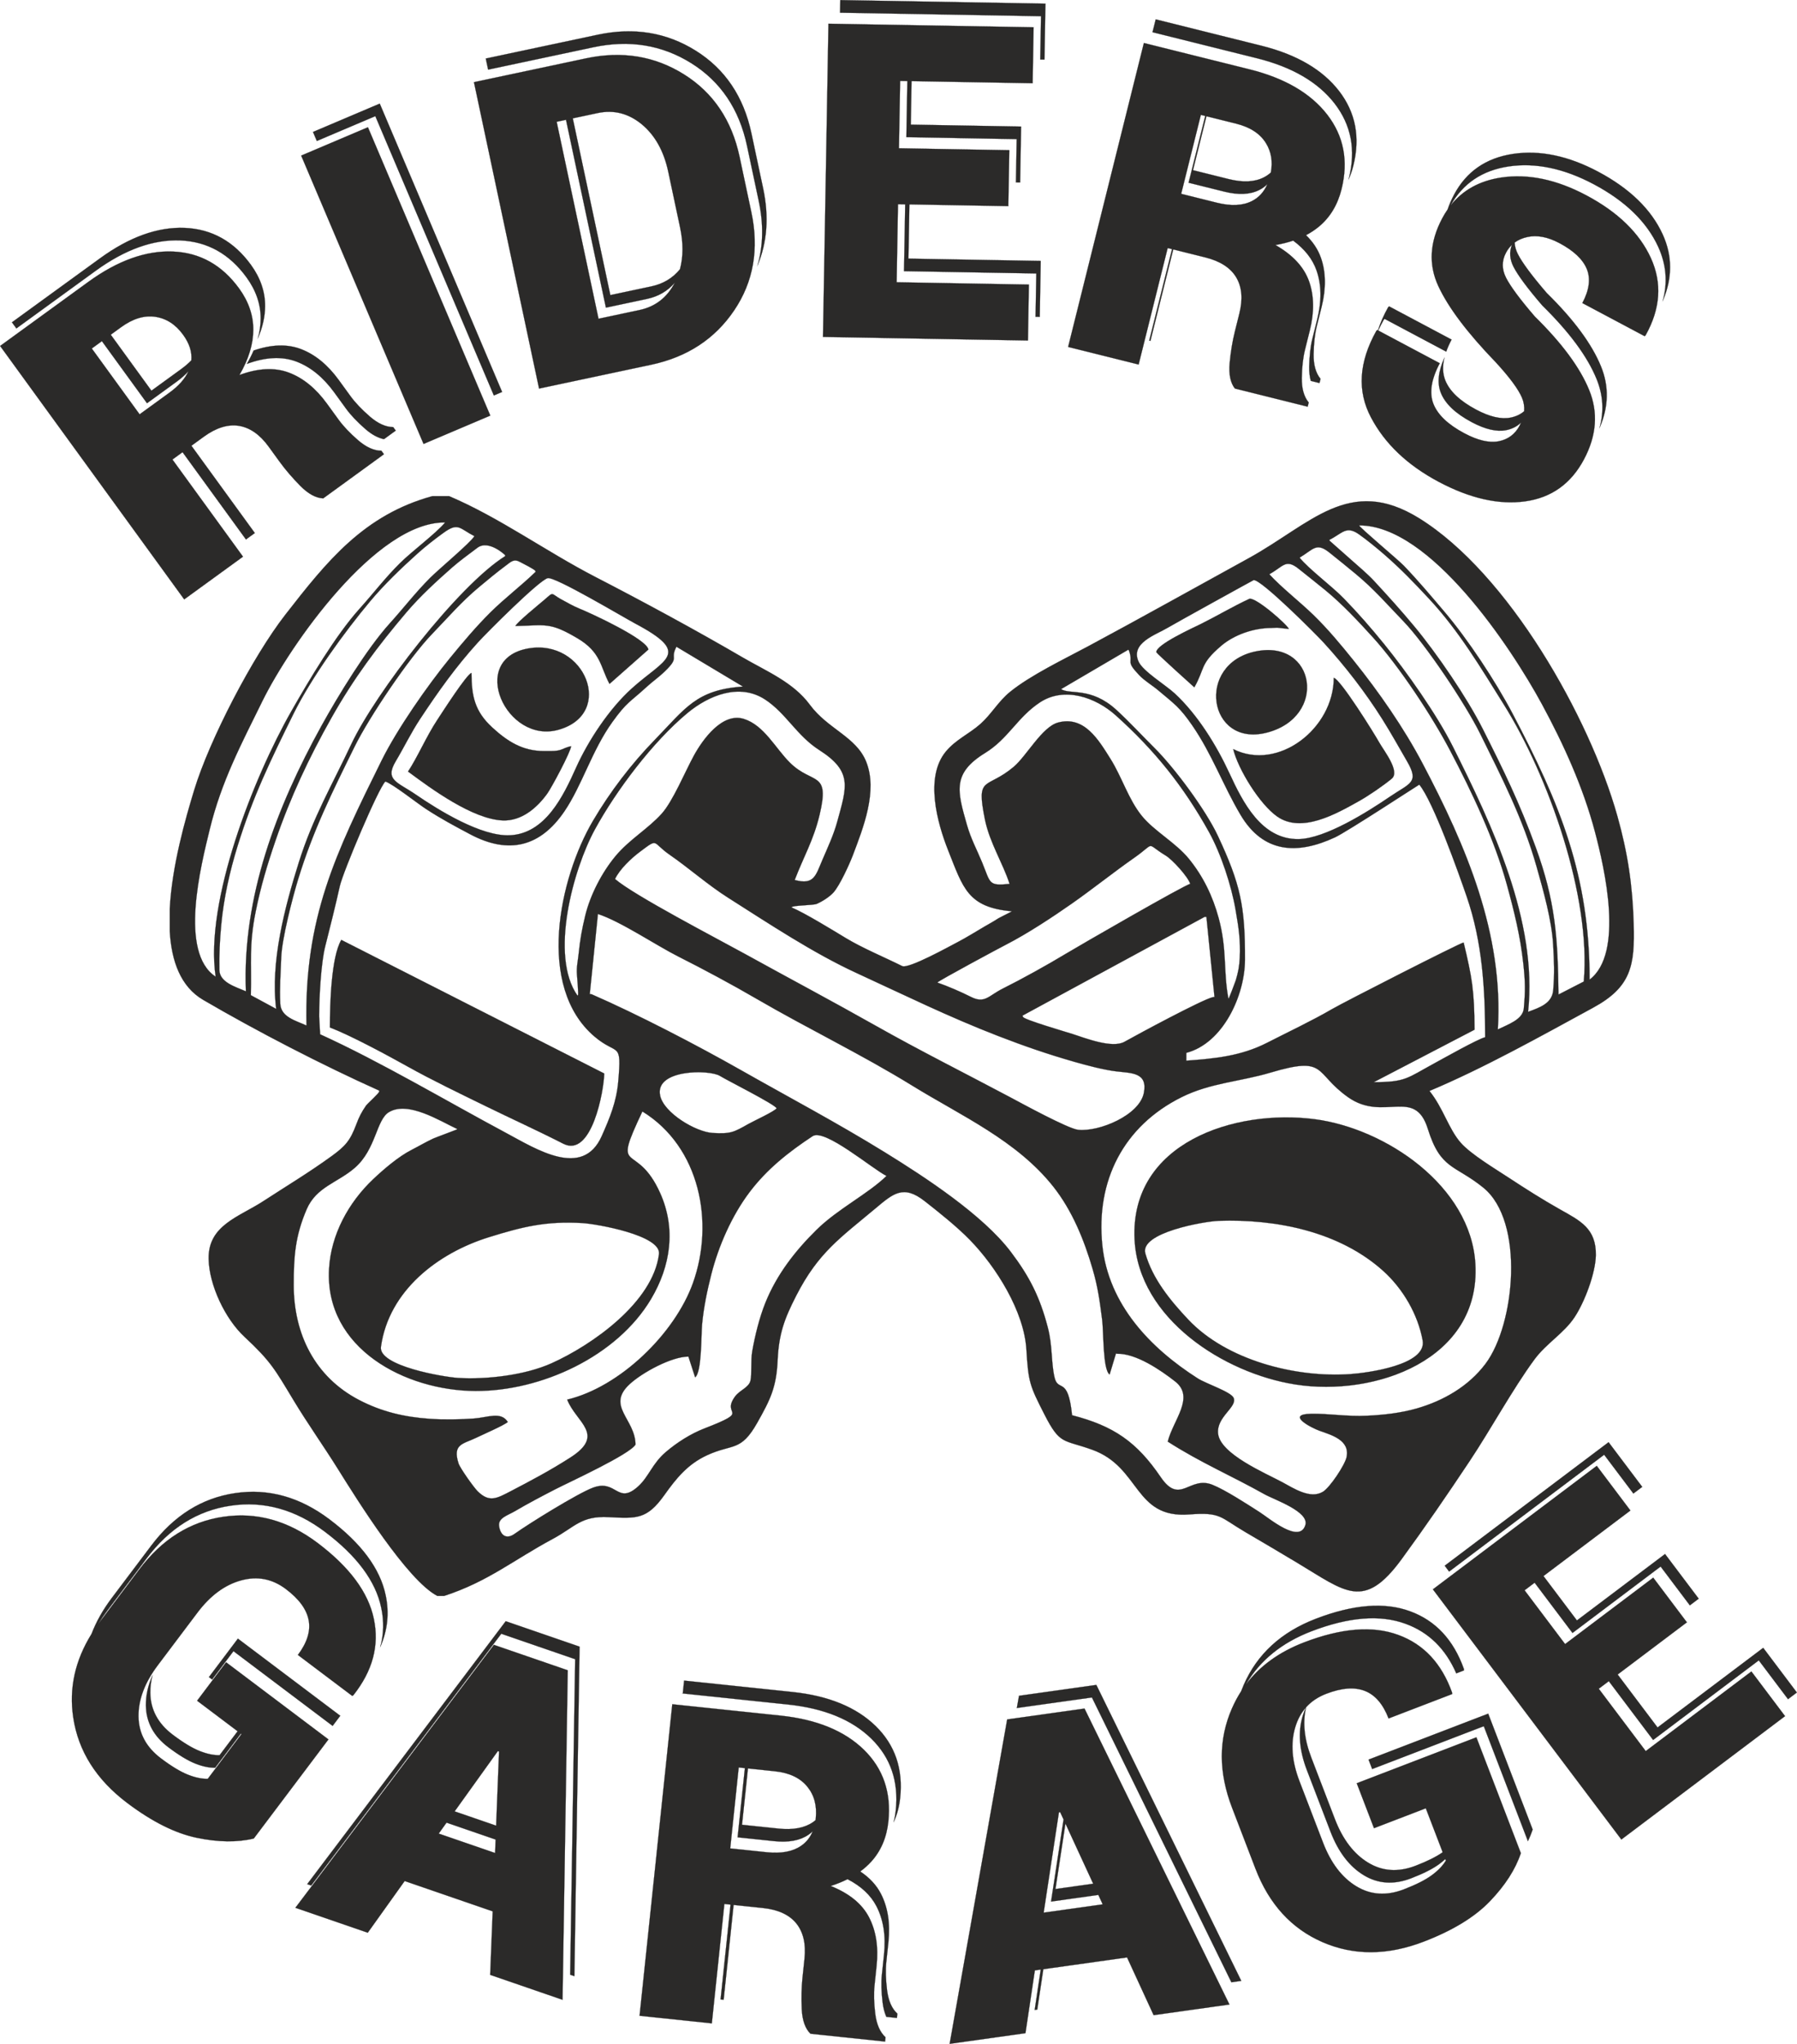 <?xml version="1.0" encoding="UTF-8" standalone="no"?>
<!-- Creator: CorelDRAW (Evaluation Version) -->

<svg
   xml:space="preserve"
   width="32.893in"
   height="37.405in"
   version="1.1"
   style="clip-rule:evenodd;fill-rule:evenodd;image-rendering:optimizeQuality;shape-rendering:geometricPrecision;text-rendering:geometricPrecision"
   viewBox="0 0 32892.822 37404.905"
   id="svg31"
   sodipodi:docname="RIDERS.svg"
   inkscape:version="1.3 (0e150ed6c4, 2023-07-21)"
   xmlns:inkscape="http://www.inkscape.org/namespaces/inkscape"
   xmlns:sodipodi="http://sodipodi.sourceforge.net/DTD/sodipodi-0.dtd"
   xmlns="http://www.w3.org/2000/svg"
   xmlns:svg="http://www.w3.org/2000/svg"><sodipodi:namedview
   id="namedview31"
   pagecolor="#ffffff"
   bordercolor="#000000"
   borderopacity="0.25"
   inkscape:showpageshadow="2"
   inkscape:pageopacity="0.0"
   inkscape:pagecheckerboard="0"
   inkscape:deskcolor="#d1d1d1"
   inkscape:document-units="in"
   inkscape:zoom="0.11487747"
   inkscape:cx="-474.41854"
   inkscape:cy="1893.3217"
   inkscape:window-width="1920"
   inkscape:window-height="1017"
   inkscape:window-x="-8"
   inkscape:window-y="-8"
   inkscape:window-maximized="1"
   inkscape:current-layer="Warstwa_x0020_1" />&#10; <defs
   id="defs1">&#10;  <style
   type="text/css"
   id="style1">&#10;   <![CDATA[
    .str1 {stroke:#2B2A29;stroke-width:7.87;stroke-miterlimit:22.926}
    .str0 {stroke:#2B2A29;stroke-width:3;stroke-miterlimit:22.926}
    .fil1 {fill:#2B2A29}
    .fil0 {fill:#2B2A29;fill-rule:nonzero}
   ]]>&#10;  </style>&#10; </defs>&#10; <g
   id="Warstwa_x0020_1"
   inkscape:label="Warstwa 1"
   inkscape:groupmode="layer"
   transform="translate(-2617.141,-4608)">&#10;  &#10;  &#10;  &#10;  &#10;  &#10;  &#10;  &#10;  &#10;  &#10;  &#10; <g
   id="_2839939797056"
   style="clip-rule:evenodd;fill-rule:evenodd;image-rendering:optimizeQuality;shape-rendering:geometricPrecision;text-rendering:geometricPrecision"
   transform="rotate(90,16062.195,20503.041)">&#10;   <path
   class="fil0 str0"
   d="m 8324.45,30444.25 1597.26,-1160.48 117.96,162.37 -1597.24,1160.48 -58.3,-80.24 192.63,265.15 1777.54,-1291.46 781.98,1076.3 L 6498.4,33946 5325.43,32331.55 c -390.2,-537.06 -574.81,-1054.08 -555.21,-1548.36 20.7,-495.07 245.36,-899.16 676.96,-1212.74 239.18,-173.78 492.35,-259.71 755.75,-258.4 263.41,1.33 538.7,85.33 826.74,253.13 -126.5,-343.28 -141.28,-644.85 -43.25,-905.42 98.04,-260.59 287.85,-493.17 567.25,-696.16 l 293.54,-213.28 c 120.69,-87.68 245.31,-206.46 374.72,-355.3 128.31,-148.04 193.38,-291.67 193.85,-428.2 l 64.15,-46.59 807.25,1111.09 c -4.7,132.98 -79.66,272.15 -225.96,418.31 -148.17,145.86 -294.16,271.85 -440.93,378.48 l -280.5,203.8 c -220.69,160.34 -346.56,341.48 -379.44,543.12 -31.82,200.84 34.28,415.26 197.79,640.3 l 166.33,228.94 z m -575.02,948.35 -395.73,-544.68 c -122.8,-169.02 -253.95,-285.33 -392.18,-348.3 65.09,57.93 128.29,128.99 189.41,213.11 l 395.73,544.68 -1136.17,825.48 134.34,184.9 1204.59,-875.2 z m -988.21,-946.79 c -155.15,-13.95 -310.36,36.51 -467.34,150.57 -189.16,137.44 -298.71,306.73 -328.64,507.86 -30.24,203.02 32.99,411.22 188.61,625.41 l 182.71,251.48 -44.03,-60.6 1024.31,-744.22 -395.73,-544.68 c -51.84,-71.35 -105.17,-133.3 -159.89,-185.82 z m 1011.63,-5472.52 518.76,1222.14 -5277.02,2239.97 -518.76,-1222.15 5277.02,-2239.95 z m -494.48,-892.3 -5607.47,1191.9 -436.14,-2051.86 c -140.25,-659.86 -42.03,-1257.76 293.36,-1793.41 335.39,-535.65 840.25,-875.14 1511.93,-1017.91 l 1009.51,-214.57 c 675.63,-143.62 1274.92,-38.81 1797.85,314.38 522.95,353.2 854.56,859.74 994.82,1519.61 z m -4882.46,-322.31 3604.25,-766.11 -159.54,-750.54 c -61.67,-289.86 -228.65,-504.58 -500.19,-645.52 153.72,131.38 253,301.31 297.42,510.34 l 159.54,750.54 -3437.73,730.71 36.26,170.57 z m 2698.67,-2256.69 c -228.35,-61.1 -484.06,-61.86 -767.58,-1.59 l -1016.08,215.98 c -378.55,80.46 -667.06,242.08 -868.41,484.09 -199.75,243.03 -269,511.92 -206.13,807.67 l 96.84,455.63 3234.35,-687.48 -159.54,-750.54 c -45.95,-216.22 -150.59,-390.59 -313.46,-523.75 z m -1155.05,-6010.5 -31.61,1810.78 992.03,17.31 42.26,-2421.2 1023.84,17.87 -1.35,77.08 -792.68,-13.84 -42.26,2421.2 -1223.2,-21.35 -2.3,131.6 1428.26,24.93 42.26,-2421.2 1023.84,17.87 -65.48,3751.38 -5731.88,-100.05 65.56,-3755.41 1023.83,17.87 -38.7,2216.56 795.9,13.9 35.24,-2019.46 1023.84,17.87 -1.35,77.08 -792.68,-13.84 -35.24,2019.46 -1027.05,-17.93 -2.3,131.6 1232.11,21.51 35.24,-2019.46 1023.84,17.87 z M 4706.31,12574.56 6838.2,13106.1 6516.36,14396.97 953.9,13010.1 1436.66,11073.8 c 160.61,-644.14 437.99,-1117.87 829.23,-1420.59 392.56,-302.37 846.51,-390.02 1364.17,-260.94 286.85,71.51 515.42,210.22 683.72,412.83 59.22,71.3 111.54,150.32 156.96,237.09 124.39,-128.31 262.24,-219.16 413.77,-272.47 262.64,-92.41 562.81,-96.5 897.92,-12.96 l 352.06,87.78 c 144.74,36.09 315.85,55.21 513.04,58.68 195.88,3.12 347.73,-39.35 452.63,-126.74 l 76.93,19.17 -39.73,159.37 c -75.46,21.08 -162.26,30.88 -260.02,29.32 -197.19,-3.47 -368.31,-22.59 -513.04,-58.68 l -352.06,-87.78 c -335.1,-83.54 -635.28,-79.44 -897.92,12.96 -206.44,72.62 -387.46,214.94 -543.7,426.72 33.83,100.01 60.74,207.83 80.68,323.57 181.66,-317.57 403.17,-522.71 665.8,-615.11 262.64,-92.41 562.81,-96.5 897.92,-12.96 l 352.06,87.78 c 144.74,36.09 315.85,55.21 513.04,58.68 195.88,3.12 347.73,-39.35 452.63,-126.74 l 76.93,19.17 -332.25,1332.6 c -104.9,81.87 -259.7,113.92 -465.69,95.79 -206.98,-19.75 -397.34,-50.6 -573.36,-94.48 l -336.41,-83.88 c -264.69,-66 -484.35,-45.98 -659.96,58.44 -174.3,104.71 -296.09,293.19 -363.38,563.09 l -147.73,592.49 0.88,-3.5 1673.85,417.33 -5.58,22.41 -1673.86,-417.33 -19.86,79.68 z m -992.26,-247.4 162.88,-653.27 c 64.7,-259.46 54.45,-473.92 -30.06,-640.41 -63.71,-127 -166.64,-220.91 -309.01,-283.04 42.94,43.03 78.35,92.28 106.24,147.86 84.52,166.49 94.76,380.94 30.06,640.41 l -162.88,653.27 -1222.1,-304.71 -19.86,79.68 1444.73,360.22 z M 3324.4,10686.42 c -200.69,-37.16 -379.46,-7.64 -536.31,88.61 -174.95,107.35 -293.81,289.61 -357.85,546.48 l -136.39,546.99 0.92,-3.65 986.69,246.02 162.88,-653.26 c 64.7,-259.47 54.45,-473.92 -30.06,-640.41 -24.26,-48.37 -54.24,-91.94 -89.88,-130.78 z M 7956.37,6132.79 c -19.13,-10.18 -38.16,-19.43 -57.06,-27.75 72.28,74.04 118.95,166.11 140.47,276.07 32.93,172.76 -15.56,381.35 -146.16,626.96 -158.99,299.01 -338.66,488.07 -539.02,567.22 -177.78,69.26 -391.17,47.33 -640.94,-66.16 153.59,37.03 290.55,32.01 411.13,-14.95 200.37,-79.15 380.04,-268.21 539.02,-567.22 130.6,-245.61 179.09,-454.2 146.16,-626.96 -19.07,-97.45 -57.9,-180.85 -116.8,-250.09 -84.83,-7.25 -166.89,5.73 -246.09,38.86 -159.19,67.55 -375.41,228.05 -649.25,479.69 -538.44,520.34 -1003.51,871.21 -1397.02,1053.12 -391.69,181.35 -805.31,157.76 -1238.39,-72.51 -56.99,-30.29 -110.8,-63.07 -161.43,-98.26 -89.5,-30.17 -179.9,-69.51 -271.15,-118.03 -423.58,-225.22 -671.85,-585.53 -746.08,-1078.54 -73.58,-494.2 35.63,-1014.47 326.48,-1561.46 306.61,-576.66 689.19,-969.85 1145.9,-1179.04 396.11,-180.41 801.24,-180.62 1218.46,-0.96 -336.66,-92.33 -665.65,-65.04 -988.65,82.07 -456.71,209.19 -839.29,602.38 -1145.9,1179.04 -290.84,546.99 -400.06,1067.26 -326.48,1561.46 72.33,480.4 309.96,834.78 713.95,1060.98 -281.75,-223.21 -451.91,-532.21 -511.18,-925.8 -73.58,-494.2 35.63,-1014.47 326.48,-1561.46 306.61,-576.66 689.19,-969.85 1145.9,-1179.04 457.89,-208.55 927.81,-176.35 1414.55,96.17 l 16.38,17.83 -606.29,1140.26 c -238.5,-126.81 -446.41,-153.66 -623.16,-81.74 -177.37,73.12 -334.86,240.49 -473.67,501.52 -113.55,213.57 -150.93,409.82 -111.5,587.56 19.44,89.61 53.06,166.91 101.02,231.99 69.44,-3.42 139.65,-23.05 210.49,-58.72 156.5,-79.64 394.14,-254.64 711.8,-528.63 484.88,-494.02 933.86,-826.06 1343.83,-993.13 365.43,-149.74 740.68,-141.14 1125.8,25.77 -304.96,-82.88 -603.63,-64.47 -895.99,55.34 -409.96,167.07 -858.94,499.11 -1343.83,993.13 -317.66,273.99 -555.3,448.99 -711.8,528.63 -135.49,68.21 -268.63,77.83 -398.57,27.37 40.53,42.58 88.65,78.72 144.46,108.39 148.31,78.86 301.04,77.88 456.89,-0.58 156.5,-79.64 394.14,-254.64 711.8,-528.63 484.88,-494.02 933.86,-826.06 1343.83,-993.13 410.6,-168.26 833.63,-136.61 1269.09,94.93 444.94,236.58 701.68,595.29 768.36,1076.69 66.7,481.4 -52.95,1009.82 -358.3,1584.12 -304.71,573.08 -697.38,985.28 -1179.25,1238.92 -480.69,254.26 -1008.3,221.82 -1582.21,-98.55 l -16.39,-17.86 6.34,-11.91 c -137.93,-44.13 -278.78,-106.28 -422.54,-186.52 l -16.39,-17.86 608.17,-1143.8 c 76.73,40.8 150.28,73.57 220.65,98.36 l -599,1126.56 16.38,17.85 c 65.98,36.83 131.34,69.83 196.11,99.05 l 598.45,-1125.53 c 294.26,156.46 541.58,195.12 743.14,116.61 200.37,-79.15 380.04,-268.21 539.02,-567.22 130.6,-245.61 179.09,-454.2 146.16,-626.96 -33.58,-171.57 -128.37,-299.59 -286.18,-383.5 z m 22112.22,26140.19 -0.03,-0.02 c -224.02,-85.57 -443.64,-209.45 -658.85,-371.63 l -955.19,-719.78 c -551.64,-415.69 -872.98,-927.08 -962.44,-1536.29 -90.26,-608.16 69.61,-1184.29 478.03,-1726.28 440.75,-584.91 903.81,-929.22 1390.5,-1030.25 324.49,-68.65 639.3,-35.97 944.99,97.86 -233.09,-62.71 -471.41,-68.32 -715.18,-16.75 -486.68,101.04 -949.75,445.35 -1390.5,1030.25 -408.43,541.98 -568.29,1118.12 -478.03,1726.27 89.46,609.21 410.81,1120.61 962.44,1536.29 l 955.18,719.78 c 82.31,62.04 165.28,118.45 248.89,169.26 -15.39,-11.17 -30.76,-22.52 -46.11,-34.08 l -955.19,-719.78 c -551.64,-415.69 -872.98,-927.08 -962.44,-1536.29 -90.26,-608.16 69.61,-1184.29 478.03,-1726.28 440.74,-584.91 903.81,-929.22 1390.5,-1030.25 486.44,-102.9 951.11,21.79 1395.93,373.8 l 14.46,21 -750.5,995.95 c -224.31,-169.03 -437.02,-235.08 -635.18,-197.65 -200.04,37.72 -389.58,177.59 -570.74,417.98 -186.81,247.91 -239.84,519.25 -158.54,817.76 81.3,298.52 277.96,564.5 590.27,799.86 l 961.62,724.61 c 318.75,240.19 631.85,358.35 939.34,354.49 305.58,-3.61 561.76,-140.37 765.56,-410.83 147.19,-195.31 246.74,-360.92 299.73,-495.98 53.79,-136.15 77.17,-256.49 74.98,-360.79 l -817.8,-616.25 -8.46,11.23 623.49,469.84 c 2.19,104.29 -21.2,224.63 -74.99,360.79 -52.99,135.06 -152.54,300.67 -299.72,495.98 -203.8,270.46 -459.98,407.22 -765.56,410.83 -181.57,2.28 -365.13,-38.01 -550.62,-120.84 107.6,27.81 214.55,41.07 320.81,39.73 305.58,-3.61 561.76,-140.37 765.56,-410.83 147.19,-195.31 246.74,-360.92 299.73,-495.98 53.79,-136.15 77.17,-256.49 74.98,-360.79 l -437.94,-330 -558.67,741.39 -704.04,-530.52 1412.05,-1873.85 1813.75,1366.76 c 73.48,304.41 68.67,652.44 -13.39,1044.94 -81.25,391.39 -293.19,815.57 -636.09,1270.61 -427.82,567.74 -950.51,897.41 -1565.13,989.54 -531.8,79.72 -1041.62,-31.93 -1529.5,-334.83 z m 5076.89,-7343.26 -554.75,1611.13 945.71,675.26 -456.32,1325.24 -4811.85,-3633.81 232.33,-674.69 3.8,1.31 -2.92,-3.85 232.31,-674.69 6030.3,95.17 -456.32,1325.24 -1162.28,-46.3 z m -1423.2,988.04 355.24,-1031.74 -246.02,-9.57 -309.16,897.89 199.94,143.41 z m -145.11,-1051.22 -1356.48,-52.8 -7.45,21.6 1102.41,790.74 261.52,-759.55 z m 1433.19,-4177.72 2185.12,229.66 -139.06,1323.09 -5701.34,-599.23 208.6,-1984.64 c 69.39,-660.21 278.15,-1167.96 623.45,-1522.16 346.66,-354.07 783.99,-504.03 1314.56,-448.26 294.02,30.9 539.67,136.44 734.54,313.66 65.02,59.13 124.85,126.02 179.52,200.65 112.53,-169.41 247.95,-295.25 406.61,-377.43 247.22,-128.06 543.91,-173.9 887.38,-137.79 l 360.84,37.92 c 148.35,15.6 320.46,10.71 516.22,-13.3 194.41,-24.16 338.87,-87.36 430.58,-188.51 l 78.85,8.3 -20.34,193.5 c -73.04,32.77 -159.6,55.44 -259.28,67.82 -195.76,24.01 -367.87,28.9 -516.22,13.3 l -360.84,-37.92 c -343.47,-36.11 -640.15,9.73 -887.37,137.79 -202.83,105.05 -367.65,281.43 -495.25,528.99 47.16,93.99 88.61,196.62 124.31,307.97 135.7,-339.75 326.49,-573.74 573.71,-701.78 247.22,-128.06 543.91,-173.9 887.38,-137.79 l 360.84,37.92 c 148.35,15.6 320.46,10.71 516.22,-13.3 194.41,-24.16 338.87,-87.36 430.58,-188.51 l 78.85,8.3 -143.56,1365.85 c -92.48,95.69 -241.3,148.94 -447.82,159.68 -207.7,9.25 -400.5,5.19 -580.93,-13.78 l -344.81,-36.24 c -271.3,-28.51 -486.03,21.89 -645.41,149.73 -158.03,127.95 -252.39,331.53 -281.46,608.18 l -74.46,708.33 z m -1017.03,-106.91 70.38,-669.57 c 27.96,-265.94 -12.05,-476.88 -118.91,-629.99 -65.36,-94.6 -153.16,-164.18 -263.58,-209.39 22.06,22.75 42.33,47.47 60.8,74.21 106.86,153.11 146.86,364.05 118.91,629.99 l -70.37,669.57 -1266.2,-133.07 5.92,-56.33 1030.46,108.29 70.38,-669.57 c 27.96,-265.94 -12.05,-476.88 -118.91,-629.99 -11.06,-16 -22.75,-31.28 -35.09,-45.85 -10.75,-1.46 -21.66,-2.79 -32.69,-3.95 -232.56,-24.44 -427.23,28.06 -584.07,157.5 -158.31,130.65 -250.64,327.68 -278.31,590.98 l -69.54,661.54 1480.81,155.63 z m 1995.53,-7263.94 217.66,1548.82 -2.26,-16.11 738.37,110.71 6.69,47.65 -738.37,-110.71 15.05,107.04 1149.21,172.32 195.06,1387.97 -5937.1,-1053.23 -99.3,-706.62 3.99,-0.57 -4.37,-2.1 -99.31,-706.62 5416.24,-2652.91 195.07,1387.97 -1056.62,486.4 z m -819.53,1526.49 -151.86,-1080.56 -172.59,79.63 121.68,865.75 -1502.4,-228.61 h -0.01 l -133.95,61.82 3.18,22.61 1835.96,279.35 z m -529.56,-906.28 -1100.41,507.79 1197.39,182.2 -96.98,-689.98 z m -559.38,-7828.44 c 297.1,99.01 589.69,287.52 879.05,565.1 288.89,276.31 536.28,680.83 740.47,1212.76 254.75,663.66 257.35,1281.63 9.79,1851.67 -247.56,570.04 -696.27,979.8 -1346.13,1229.25 l -1116.56,428.61 c -644.86,247.53 -1248.82,249.06 -1812.87,2.09 -111.67,-48.7 -217.09,-105.09 -316.2,-169.09 -38.97,-14.57 -77.77,-30.31 -116.38,-47.2 -563.57,-245.72 -967.46,-686.61 -1210.65,-1320.17 -262.47,-683.74 -309.07,-1258.88 -136.85,-1725.17 170.49,-467.06 522.49,-795.05 1056.73,-985.72 l 25.47,-1.15 54.31,141.51 c -450.65,196.24 -752.72,504.63 -906.7,926.47 -172.22,466.28 -125.63,1041.43 136.84,1725.17 207.36,540.17 531.54,940.27 971.89,1198.78 -338.5,-255.16 -595,-610 -769.12,-1063.6 -262.47,-683.74 -309.07,-1258.88 -136.85,-1725.17 170.49,-467.06 522.49,-795.05 1056.73,-985.72 l 25.47,-1.15 446.91,1164.24 c -262.21,100.65 -430.95,246.03 -504.22,433.92 -74.01,189.63 -55.84,424.48 52.03,705.52 57.89,150.8 140.37,274.23 247.9,370.52 277.68,65.4 583.93,33.3 920.11,-95.74 l 1124.09,-431.5 c 372.6,-143.04 638.74,-345.96 798.39,-608.76 158.88,-261.07 178.65,-550.79 57.29,-866.94 -82.8,-215.69 -165.64,-381.28 -247.44,-497.16 l -803.97,308.62 364.07,948.44 -823,315.92 -840.85,-2190.48 2120.22,-813.88 z m -2668.05,3932.24 c 98.95,88.35 219.05,153.81 360.7,196.5 296.24,89.25 626.03,63.41 991.11,-76.72 l 1124.09,-431.5 c 372.6,-143.04 638.74,-345.96 798.39,-608.76 158.88,-261.07 178.65,-550.79 57.29,-866.94 -87.65,-228.32 -175.33,-400.52 -261.79,-517.02 -86.96,-117.76 -176.63,-201.37 -266.23,-254.78 l -26.87,10.31 c 30.36,32.52 60.51,68.89 90.33,109.28 86.46,116.5 174.14,288.7 261.8,517.02 121.37,316.15 101.59,605.87 -57.29,866.93 -159.65,262.81 -425.78,465.73 -798.39,608.77 l -1124.09,431.5 c -365.09,140.13 -694.88,165.96 -991.11,76.72 -56.02,-16.87 -108.62,-37.31 -157.93,-61.32 z m -1556.11,-6971.5 954.9,1267.18 968.88,-730.09 -1457.33,-1933.95 817.8,-616.26 122.22,162.19 -710.21,535.17 1457.33,1933.96 -1076.47,811.17 138.41,183.69 1140.83,-859.68 -1457.33,-1933.95 817.8,-616.26 2257.97,2996.44 -4578.37,3450.05 -2260.41,-2999.65 817.8,-616.26 1199.13,1591.3 812.2,-612.04 -1215.53,-1613.06 817.8,-616.25 122.22,162.19 -710.2,535.17 1215.53,1613.06 -919.79,693.11 138.41,183.69 984.15,-741.61 -1215.53,-1613.06 817.8,-616.25 z m 1046.37,26994.83 -44.24,58.72 -704.04,-530.52 1412.05,-1873.85 185.56,139.83 -1367.8,1815.13 518.48,390.69 z m 3770.19,-1813.63 -25.27,73.36 -4811.85,-3633.81 232.33,-674.69 3.8,1.31 -2.92,-3.85 232.31,-674.69 6030.3,95.17 -26.54,77.07 -5773.95,-91.13 -232.31,674.69 2.92,3.85 -3.8,-1.31 -232.32,674.69 z m 355.32,-7731.82 1734.78,182.32 -5.92,56.33 -1734.78,-182.32 z m -3869.89,930.96 -235.73,-24.78 208.6,-1984.64 c 69.39,-660.21 278.15,-1167.96 623.45,-1522.16 346.66,-354.07 783.99,-504.03 1314.56,-448.26 161.53,16.98 308.44,56.48 440.38,118.03 -67.16,-16.9 -137.37,-29.23 -210.57,-36.92 -530.58,-55.76 -967.91,94.19 -1314.57,448.26 -345.3,354.2 -554.06,861.94 -623.44,1522.16 l -202.68,1928.3 z m 266.35,-6114.96 -224,-39.73 -99.3,-706.62 3.99,-0.57 -4.37,-2.1 -99.31,-706.62 5416.24,-2652.91 25.47,181.2 -5211.9,2552.82 99.3,706.62 4.37,2.09 -3.99,0.57 93.49,665.24 z M 33647.8,5893.45 c 71.59,23.86 142.91,52.93 214.01,87.18 l -2104.42,807.81 784.19,2042.9 -173.16,66.47 -840.84,-2190.48 z m -4720.14,1529.33 -107.59,81.08 -2260.41,-2999.65 817.8,-616.26 122.22,162.19 -710.21,535.17 2138.19,2837.46 z M 6177.63,33648.44 6065.79,33729.7 4892.82,32115.25 c -390.2,-537.06 -574.81,-1054.08 -555.21,-1548.36 20.7,-495.07 245.36,-899.16 676.96,-1212.74 239.18,-173.78 492.35,-259.71 755.75,-258.4 189.66,0.96 385.48,44.79 587.8,131.89 -121.72,-33.28 -241.03,-50.18 -357.99,-50.78 -263.4,-1.31 -516.57,84.63 -755.75,258.4 -431.61,313.58 -656.27,717.67 -676.96,1212.74 -19.6,494.28 165,1011.3 555.2,1548.36 l 1055,1452.09 z m 404.2,-4342.32 c -112.3,-325.63 -121.96,-612.97 -28.02,-862.68 98.04,-260.59 287.85,-493.17 567.25,-696.16 L 7414.6,27534 c 120.69,-87.68 245.31,-206.46 374.72,-355.3 128.31,-148.04 193.38,-291.67 193.85,-428.2 l 64.15,-46.59 156.63,215.59 c -21.93,109.83 -83.74,223.71 -184.82,340.32 -129.41,148.83 -254.04,267.62 -374.72,355.3 l -293.54,213.28 c -279.41,202.99 -469.22,435.57 -567.25,696.16 -98.04,260.57 -83.26,562.14 43.24,905.42 -82.72,-48.19 -164.38,-89.46 -245.03,-123.85 z m 758.43,-4549.12 64.25,151.37 -5111.46,2169.69 454.51,1070.78 -165.56,70.27 -518.76,-1222.15 5277.02,-2239.95 z m -5898.57,256.37 -203.38,43.23 -436.14,-2051.86 c -140.25,-659.87 -42.03,-1257.76 293.36,-1793.41 335.39,-535.65 840.25,-875.14 1511.93,-1017.91 l 1009.51,-214.57 c 514.11,-109.28 984.02,-74.69 1409.7,103.7 -363.34,-105.01 -756.64,-112.56 -1179.89,-22.59 l -1009.51,214.57 c -671.68,142.76 -1176.54,482.26 -1511.93,1017.91 -335.39,535.65 -433.61,1133.54 -293.36,1793.41 z m -1041.85,-6441.76 -231.16,-4.03 65.56,-3755.41 1023.83,17.87 -1.35,77.08 -792.67,-13.84 z m 356.85,-5719.12 -235.39,-58.69 482.76,-1936.3 c 160.61,-644.14 437.99,-1117.87 829.23,-1420.59 392.56,-302.37 846.51,-390.02 1364.17,-260.94 89.91,22.41 174.07,51.42 252.48,86.95 -7.52,-1.99 -15.07,-3.95 -22.67,-5.84 -517.65,-129.07 -971.61,-41.43 -1364.16,260.94 -391.24,302.71 -668.63,776.44 -829.23,1420.59 L 756.7,12852.49 Z"
   id="path1"
   style="fill:#2b2a29;fill-rule:nonzero;stroke:#2b2a29;stroke-width:3;stroke-miterlimit:22.926" />&#10;   <g
   id="g10">&#10;    <path
   class="fil1 str0"
   d="m 23116.96,21885.82 c 882.97,109.76 1665.15,1223.13 1999.42,1968.76 217.41,484.96 299.13,1183.79 267.27,1709.7 -15.75,259.87 -217.38,1460.21 -568.95,1411.18 -1029.76,-143.62 -1716.19,-1043.04 -2005.98,-1975.07 -194.21,-624.61 -297.99,-1048.4 -258.7,-1715.04 15,-254.59 222.2,-1442.39 566.94,-1399.54 z m -5908.53,8955.23 h -407.06 c -793.9,-39.85 -1657.53,-289.69 -2174.72,-447.05 -925.62,-281.62 -2444.81,-1072.82 -3210.76,-1669.03 -984.62,-766.43 -1825.59,-1439.58 -2169.7,-2692.21 v -303.87 c 388.29,-917.23 1015.14,-1778.42 1481.61,-2683.2 446.17,-865.41 981.34,-1853.66 1471.5,-2693.31 250.78,-429.59 450.51,-922.39 864.02,-1227.33 447.61,-330.09 585.05,-847.13 1042.1,-1031.41 535.27,-215.81 1208.61,52.49 1710.98,242.81 168.44,63.81 554.35,240.42 682.24,354.48 82.32,73.41 166.34,206.98 210.21,308.16 27.24,62.83 26.03,441.85 60.45,457.91 l 3.45,3.64 c 97.63,-236.36 418.44,-758.19 562.63,-996.94 182.69,-302.5 349.09,-703.67 510.94,-1028.88 57.27,-115.07 -360.59,-866.54 -442.97,-1024.96 -77.6,-149.22 -194.41,-336.53 -282.17,-486.44 -48.25,-82.42 -93.57,-167.61 -146.39,-246.85 -13.35,-20.02 -124.93,-248.42 -128.5,-246.86 l -2.44,1.95 c -73.7,802.5 -422.44,885.79 -1112.2,1160.16 -508.76,202.38 -1341.76,430.43 -1809.62,44.26 -221.07,-182.47 -323.1,-427.94 -507.17,-634.9 -178.12,-200.26 -410.87,-325.79 -585.52,-540.59 -307,-377.56 -600.91,-994.47 -836.56,-1433.53 -527.31,-982.5 -1071.72,-1954.69 -1608.28,-2931.89 -624.92,-1138.11 -1526.67,-1842.03 -733.75,-3122.45 1010.87,-1632.38 3637.39,-3119.44 5450.7,-3629.62 677.87,-190.72 1270.26,-278.37 1974.84,-298.59 758.09,-21.75 1151.35,42.67 1531.01,740.44 520.09,955.87 1105.4,1999.06 1524.58,2997.72 314.63,-252.94 694.33,-349.92 947.37,-571.98 210.95,-185.11 477.36,-630.84 640.43,-878.92 199.09,-302.88 402.8,-623.26 580.1,-939.02 208.77,-371.78 350.24,-664.35 840.2,-655.31 328.83,6.07 854.44,205.15 1130.88,388.05 301.81,199.68 476.07,516.56 781.01,740.13 542.07,397.43 1273.13,794.81 1855.95,1182.75 613.81,408.56 1196.98,808.33 1792.36,1243.67 944.71,690.77 597.63,1025.76 69.81,1906.51 -191.9,320.21 -374.96,629.78 -563.34,951.72 -275.73,471.23 -369.29,445.61 -324.45,1029.71 77.9,1014.75 -864.44,888.68 -1184.19,1775.58 -191.86,532.18 -82.06,587.43 -644.9,874.44 -525.88,268.16 -587.6,294.68 -1188.77,330.58 -697.04,41.63 -1512.63,553.04 -2005.17,1033.52 -242.51,236.57 -500.54,559.57 -710.96,828.62 -306.08,391.37 -141.31,572.89 136.28,904.37 537.27,641.58 806.55,1043.61 1593.24,1446.19 426.2,218.1 695.48,317.61 1178.95,340.41 501.44,23.64 719.19,131.96 1146.56,372.78 540.74,304.71 377.72,449.76 596.98,922.38 164.39,354.34 421.9,561.24 730.56,781.06 444.6,316.64 427.57,508.35 400.59,1017.07 -26.95,508.13 180.1,615.57 398.59,1023.24 384.97,718.28 782.32,1185.81 1043.13,1988.01 v 125.12 c -287.62,551.66 -1752.3,1463.01 -2325.71,1821.22 -422.25,263.78 -831.11,555.08 -1259.94,813.52 -562.26,338.86 -707.32,413.31 -1158.07,897.53 -326.31,350.54 -942.43,644.38 -1423.17,653.53 -618.56,11.78 -767,-554.63 -1057.65,-1000.94 -275.99,-423.77 -524.19,-837.63 -823.52,-1249.95 -185.11,-254.98 -285.97,-341.58 -583.81,-452.93 -134.9,-50.43 -222.43,-95.31 -341.04,-177.32 -37.32,-25.81 -232.35,-247 -259.41,-241.07 l -15.44,0.87 c -466.41,1040.19 -1085.56,2237.99 -1659.96,3221.31 -242.31,414.81 -712.86,581.23 -1256.94,611.91 z m 5747.66,-17070.34 c -1180.13,121.5 -2181.96,-386.84 -2711.51,-1453.3 -260.8,-525.25 -282.93,-1068.39 -447.45,-1621.78 -311.64,-1048.31 -0.31,-788.06 448.51,-1421.85 461.57,-651.8 -191.22,-1220.55 579.21,-1460.9 749.68,-233.89 653.14,-492.2 1075.47,-1014.46 616.2,-761.99 2504.66,-583.26 3225.12,-41.12 412.04,310.06 675.55,767.58 816.47,1257 83.27,289.17 118.69,603.83 133.2,903.93 18.82,389.11 -41.25,685.15 -34.95,1034.02 8.44,467.55 255.53,-2.75 310.78,-157.89 78.02,-219.07 171.02,-559.12 482.21,-494.19 143.73,29.98 553.58,303.11 632.61,431.11 143.87,232.99 -65.67,542.69 -175.27,747.56 -166.17,310.65 -514.4,1132.92 -886.93,1172.89 -308.49,33.09 -482.14,-351.81 -652.8,-285.43 -110.84,43.11 -261.27,505.46 -358.72,658.04 -555.5,869.72 -1351.83,1634.75 -2435.96,1746.37 z m 3647.06,8544.72 c -469.1,5.04 -705.07,544.09 -1107.41,105.2 -212.21,-231.48 -501.67,-763.93 -502.61,-1073.26 l 379.11,-122.91 c -83.57,-122.45 -775.24,-110.25 -965.84,-127.58 -311.25,-28.31 -619.46,-92.81 -920.88,-169.48 -518.48,-131.87 -1071.9,-375.24 -1500.14,-698.45 -423.33,-319.51 -736.7,-716.08 -1026.37,-1155.65 -145.52,-220.84 602.8,-1096.91 727.98,-1352.29 330.08,338.85 602.63,891.61 987.67,1282.43 386.83,392.64 818.73,727.78 1334.64,935.45 267.07,107.5 602.52,190.85 886.17,239.94 173.82,30.07 422.27,4.35 538.96,33.03 128.72,31.64 171.33,196.33 289.61,282.38 365.24,265.7 241.86,-323.47 583.98,560 97.89,252.79 257.92,503.68 434.22,709.77 209.25,244.6 448.29,307.54 624.5,501.28 350.63,385.48 -139.02,394.78 26.2,831.57 106.85,282.46 653.79,1165.45 844.36,1432.82 107.85,151.3 25.72,258.29 -141.08,282.91 -150.71,22.24 -195.5,-156.03 -272.53,-286.96 -139.5,-237.14 -275.52,-495.37 -402.2,-741.78 -131.24,-255.27 -636.73,-1361.19 -818.33,-1468.4 z m -6095.89,-125.74 c 649.41,-1056.5 2034.83,-1321.96 3141.26,-924.79 926.18,332.47 1903,1337.94 2131.79,2301.15 415.09,-158.98 638.61,-715.17 1059.72,-58.74 234.2,365.08 419.88,714.8 618.81,1097.16 132.19,254.07 209.25,388.4 -2.5,601.85 -70.24,70.81 -422.41,321.39 -509.04,348.98 -357.89,113.97 -351.52,-83.6 -469.91,-326.88 -63.08,-129.64 -217.22,-486.83 -286.35,-575.51 -199.94,123.44 -83.11,366.1 -64.4,622.33 18.07,247.44 22.37,558.33 5.32,805.28 -32.25,467.32 -129.52,882.91 -346.45,1298.02 -420.75,805.15 -1202.33,1191.62 -2095.96,1193.17 -528.64,0.91 -901.31,-26.52 -1391.35,-236.61 -412.91,-177.04 -487.07,-570.31 -761.09,-883.38 -341.72,-390.41 -879.52,-388.72 -1018.84,-624.94 -207.74,-352.23 163.29,-931.29 309.51,-1245.85 l 5.87,-1.35 c 3.82,-0.21 152.74,402.56 170.11,439.65 63.28,135.15 140.47,265.61 208.59,398.78 121.22,236.96 350.59,504.89 534.22,699.13 427.2,451.87 1014.52,773.49 1642.39,808.29 1463.69,81.13 2228.58,-1406.78 2233.78,-2679.57 4.9,-1199.94 -629.24,-2589.54 -1684.76,-3215.83 -601.35,-356.81 -1281.87,-458.54 -1934.2,-167.07 -987.29,441.13 -276.71,903.31 -1496.51,326.72 z m -57.28,-2456.47 c 57.94,41.52 232.61,421.02 284.57,513.2 154.62,274.26 184.88,324.1 166.26,656.59 -17.24,307.86 -366.11,894.3 -683.48,961.73 -484.22,102.87 -479.97,-901.12 -360.61,-1094.18 82.74,-133.81 523.45,-1013.59 593.26,-1037.34 z m -3504.79,-7836.65 2.15,-30.91 1465.24,-147.83 3.33,33.03 c 55.65,212.89 667.61,1348.22 816.35,1614.63 125.31,224.44 -64.32,709.41 -143.39,953.04 -30.75,94.75 -262.16,889.65 -311.34,904.14 l -23.63,9.92 z m -51.42,11107.09 c 133.15,-412.87 574.41,-1066.54 777.29,-1469.46 236.55,-469.79 513.17,-984.85 777.43,-1439.02 542.83,-932.96 1017.5,-1922.77 1586.84,-2846.08 552.13,-895.39 1002.24,-1912.84 1850.04,-2582.89 434.52,-343.42 972.85,-562.66 1500.15,-716.31 343.08,-99.98 582.34,-129.83 932.36,-175.87 216.02,-28.41 916.44,-9.44 1003.26,-136.83 l -385.26,-116.42 5.22,-17.28 c -9.49,-349.08 299.11,-800.38 507.21,-1065.77 289.16,-368.76 707.91,38.12 1100.59,135.37 385.81,-600.04 623.38,-1165.6 963.78,-1771.05 99.64,-177.22 316.78,-824.07 564.67,-747.21 347.95,107.89 -125.59,660.86 -239.79,839.72 -145.48,227.86 -400.98,619.44 -497.96,859.62 -171.73,425.3 382.64,591.56 -142.41,948.85 -641.1,436.27 -934.87,858.36 -1130.91,1621.8 -734.97,73.3 -407.6,255.95 -697.05,321.81 -274.85,62.53 -569.68,33.12 -913.67,123.07 -552.33,144.43 -925.75,332.89 -1379.3,676.29 -679.28,514.3 -1371.56,1576.24 -1822.37,2306.69 -541.6,877.56 -995.88,1738.06 -1500.64,2628.42 -456.92,805.98 -1022.8,1893.11 -1390.97,2738.09 l -3.39,33.34 -1465.13,-148.85 z m 1254.02,-6212.13 c -42.3,-41.39 -625.3,-1125.06 -698.41,-1267.8 -193.55,-377.88 -503.45,-848.74 -749.19,-1199.15 -270.42,-385.6 -572.2,-761.65 -832.33,-1133.89 -289.07,-413.65 -276.93,-193.54 -42.92,-580.98 72.47,-120 385.47,-407.18 517.5,-447.72 12.73,92.88 1135.46,2039.44 1279.46,2277.61 200.89,332.28 463.22,805.3 635.87,1151.59 132.37,265.51 282.58,329.68 151.88,586.54 -87.94,172.79 -199.29,431.54 -261.87,613.81 z m -1894.72,5898.65 c -177.6,-83.91 -376.92,-294.11 -495.09,-451.98 -264.18,-352.95 -176.67,-217.24 50.46,-546.19 247.14,-357.92 549.76,-696.73 787.8,-1071.74 474.04,-746.83 1010.91,-1552.84 1380.06,-2355.75 403.29,-877.19 798.41,-1677.53 1149.66,-2586.15 185.95,-481.05 332.65,-905.46 474.62,-1402.23 65.33,-228.61 143.56,-523.17 172.63,-756.85 34.53,-277.56 14.07,-584.91 397.56,-507.91 406,81.51 712.75,817.43 672.33,1201.7 -19.44,184.72 -484.28,1034.04 -602.71,1256.99 -429.64,808.88 -847.2,1643.07 -1296.73,2439.09 -448.93,794.98 -882.06,1611.16 -1324.08,2411.74 -272,492.65 -1068.39,2026.2 -1366.52,2369.3 z m 89.37,-7221.39 c 39.47,392.33 -8.47,344.11 -391.69,501.95 -242.72,99.97 -428.36,204.03 -687.21,278.13 -622.35,178.17 -944.98,271.5 -1316.76,-332.78 -262.59,-426.81 -651.26,-587.38 -926.05,-1003.93 -294.17,-445.92 -91.5,-1019.8 235.94,-1385.14 638.52,-712.44 1300.31,-1243.44 2135.47,-1707.59 394.09,-219.02 981.59,-411.5 1424.98,-487.61 322.65,-55.39 547.94,-92.22 880.03,-76.52 150.2,7.1 265.29,29.68 408.97,72.46 30.54,9.09 335.04,124.67 333,131.74 l -2.35,4.5 c -500.69,93.7 -892.42,20.73 -1470.63,177.71 -398.06,108.07 -761.63,283.15 -1082.19,544.41 -296.96,242.02 -506.46,634.16 -784.31,860.17 -304.89,248 -707.48,362.74 -1048.99,577.61 -342.59,215.55 -788.85,475.72 -661.19,956.4 77.7,292.57 610.22,575.16 811.44,813.56 422.63,500.69 140.44,693.17 965.31,525.52 423.23,-86.02 800.34,-330.38 1176.21,-450.58 z m 2045.27,7908.18 c -727.81,515.06 -2313.25,79.69 -3040.38,-317.3 -717.2,-391.56 -1608.69,-1064.13 -2130.95,-1694.24 -323.32,-390.09 -555.94,-951.24 -247.13,-1422.84 250.98,-383.26 659.33,-577.04 923.19,-989.4 393.63,-615.15 668.74,-506.1 1314.77,-329.33 234.75,64.23 470.33,173.56 694.86,270.35 286.07,123.33 467.09,151.3 368.87,507.01 -420.98,-160.22 -724.58,-343.19 -1190.25,-454.53 -818.56,-195.7 -544.7,125.97 -956.52,542.1 -264.67,267.45 -685.14,472.54 -801.21,845.5 -122.3,392.98 377.19,752.03 672.57,913.34 298.95,163.25 831.37,382.76 1058.67,585.8 280.36,250.44 474.86,594.22 779.02,847.58 299.81,249.73 710.39,462.5 1089.74,554.72 250.71,60.96 444.48,95.27 701.22,121.22 140.24,14.19 231.89,40.78 378.4,30.33 41.14,-2.93 364.2,-31.25 376.88,-18.57 l 8.24,8.24 z m -6331.79,-10083.12 22.03,-12.92 c 246.61,-83.78 169.78,74.6 444.39,-184.4 103.1,-97.24 184.3,-237.7 277.4,-348.2 253.66,-301.09 308.84,-393.14 644.41,-624.69 520.69,-359.29 1101.85,-565.41 1636.84,-883.5 697.7,-414.83 733.83,-1033.27 409.59,-1729.75 -102.92,-221.07 -963.56,-1532.42 -963.91,-1541.54 307.72,-255.06 1621.28,-720.52 2046.5,-867.08 836.89,-288.44 1696.23,-337.97 2575.6,-337.97 31.49,133.36 396.34,779.17 485.72,944.26 260.85,481.8 336.52,507.72 336.52,1093.46 l -959.92,-1843.84 c -725.72,2.74 -964.12,48.79 -1596.17,199.36 8.62,67.48 1098.68,2203.24 1219.19,2409.37 207.5,354.93 424.36,814.08 616.21,1189.13 243.13,475.25 288.89,952.76 327.44,1477.91 h -143 c -176.92,-675.49 -1053.23,-1070.39 -1696.91,-1073.68 -984.49,-5.03 -1393.61,83.55 -2276.07,496.9 -471.02,220.63 -1240.55,790.14 -1609.04,1161.54 -231.28,233.11 -474.54,454.84 -696.44,697.79 -422.94,463.04 -272.87,849.65 -378.14,1009.63 l -722.26,-1231.8 z m 7039.23,14794.48 -321.74,17.88 h -35.75 c -314.66,0 -954.31,-35 -1248.44,-110.04 -331.41,-84.56 -773.51,-194.43 -1107.74,-268.61 -251.15,-55.74 -1790.81,-704.48 -1912.19,-833.13 43.65,-135.68 400.52,-586.52 504.57,-746.66 182.81,-281.34 306.1,-513.69 461.84,-807.26 376,-708.79 224.8,-1283.24 -416.23,-1720.61 -479.12,-326.89 -1117.3,-505.2 -1639.29,-881.05 -371.69,-267.63 -357,-316.3 -642.2,-626.9 -105.78,-115.2 -169.96,-215.07 -288.4,-337.21 -268.29,-276.66 -209.57,-82.51 -446.79,-208.41 l 728.96,-1217.74 c 57.36,855.92 399.15,1054.75 976.17,1615.67 443.06,430.69 947.7,815.96 1480.05,1129.66 1057.48,623.17 3036.43,1041.39 3946.36,-24.94 365.17,-427.93 67.9,-503.47 827.45,-437.1 368.72,32.22 665.27,154.86 997.89,302.97 782.73,348.51 235.83,1198.04 -55.54,1743.06 -580.75,1086.33 -1307.25,2307.06 -1808.99,3410.43 z M 10783.41,11000.11 c -14.33,-137.99 991.32,-1141.42 1147.19,-1283.76 427.53,-390.41 906.98,-761.41 1396.89,-1069.82 262.93,-165.53 508.03,-300.46 774.43,-454.94 391.27,-226.89 395.18,-50.63 642.87,312.72 276.02,404.91 770.49,1185.94 778.02,1674.05 10.48,679.85 -677.71,1022.11 -1203.56,1265.28 -513.3,237.35 -1077.57,585.59 -1463.25,1003.46 -153.37,166.16 -404.64,580.87 -581.33,660.5 -342.28,154.26 -489.63,-317.47 -618.22,-531.67 -74.76,-124.52 -872.26,-1568.31 -873.03,-1575.8 z m -35.75,12923.41 c -35.05,-130.17 717.42,-1389.49 829.9,-1601.06 557.81,-1049.23 642.66,-542.38 1190.3,63.48 369.93,409.25 946.4,792.3 1448.56,1018.15 518.06,233.01 1210.47,561.54 1236.78,1216.29 21,522.67 -455.56,1294.06 -749.07,1722.39 -226.57,330.65 -259.81,567.96 -605.22,362.04 -253.6,-151.19 -520.76,-279 -771.96,-445.04 -505.11,-333.87 -954.76,-652.74 -1405.22,-1061.49 -179.76,-163.11 -1130.35,-1112.42 -1174.07,-1274.76 z m 222.86,-14237.78 c 254.11,-308.57 566.59,-601.29 863.41,-870.44 530.13,-480.73 1436.76,-1078.67 2072.8,-1412.76 756.1,-397.18 1625.16,-810.22 2449.27,-1036.3 488.54,-134.02 944.22,-247.42 1449.99,-301.73 326.91,-35.11 488.97,-37.91 817.08,-8.5 202.76,18.17 292.26,289.92 382.7,475.41 -1747.03,-107.9 -3351.43,578.88 -4863.16,1375.11 -654.58,344.77 -1308.19,799.4 -1884.09,1261.86 -288.61,231.76 -576.83,471.11 -835.82,737.16 -239.07,245.59 -509.91,593.68 -746.55,808.55 -143.48,-260.84 -292.36,-298.36 -94.91,-542.78 132.67,-164.22 253.77,-321.05 389.27,-485.59 z m 7963.76,18652.83 c -89.71,194.37 -151.87,466.59 -397.07,479.05 -284.2,14.44 -567.3,-6.85 -851.17,-17.3 -338.17,-12.44 -1084.44,-204.35 -1425.3,-308.55 -898.56,-274.69 -1599.35,-625.33 -2432,-1035.69 -541.62,-266.93 -1623.17,-996.26 -2054.91,-1412.78 -303.78,-293.07 -592.12,-538.33 -866.09,-867.76 -133.42,-160.44 -265.2,-317.74 -389.58,-485.77 -72.35,-97.74 -131.56,-145.65 -63.6,-266.54 18.26,-32.5 135.23,-269.95 161.48,-273.85 l 14.52,-6.02 c 251.7,258.15 481.65,564.44 746.49,831 258.76,260.45 550.24,506.07 834.37,738.6 501.61,410.52 1299.53,966.53 1876.19,1251.89 1704.37,843.41 2875,1416.1 4846.69,1373.72 z m -8657,-18721.64 c 133.18,-167.36 256.08,-318.57 391.87,-482.8 278.96,-337.41 553.33,-571.65 863.06,-870.8 426.67,-412.11 1522.92,-1142.4 2060.07,-1407.62 808.39,-399.15 1556.63,-784.89 2434.31,-1033.38 435.46,-123.28 983.74,-278.77 1430.43,-303.41 320.32,-17.67 504.64,-27.52 828.81,-1.47 244.96,19.69 319.38,245.8 398.2,459.87 -1663.11,-176 -3413.29,655.91 -4858.69,1379.59 -580.66,290.73 -1364.45,844.07 -1872.03,1256.04 -296.2,240.41 -561.02,472.09 -834.88,738.1 -228.64,222.08 -533.89,636.31 -746.14,808.96 -146.8,-249.25 -286.32,-302.64 -95.01,-543.06 z m 8102.19,19739.81 c -610.25,-15.85 -898.24,38.64 -1535.43,-89.79 -450.1,-90.73 -852.77,-210.99 -1285.28,-359.2 -803.07,-275.19 -1521.02,-612.97 -2259.69,-1029.26 -713.94,-402.35 -1310.52,-846.08 -1931.73,-1375.09 -286.68,-244.13 -565.39,-547.16 -814.2,-830.28 -124.75,-141.95 -246.5,-311.74 -361.07,-463.11 -154.2,-203.74 130.8,-508.88 136.14,-508.33 l 15.55,-1.53 c 538.16,861.97 2514.72,2381.82 3441.31,2817.46 755.74,355.32 1344.1,703.71 2166.41,961.67 814.25,255.43 1822.46,522.41 2678.91,413.41 l -250.93,464.06 z M 10310.59,8614.69 c 266.38,-306.52 521.34,-551.92 817.39,-827.09 588.31,-546.83 1252.29,-939.87 1926.41,-1362.54 1315.44,-824.77 3524.84,-1603.24 5075.53,-1466.61 l 237.46,462.22 c -1042.65,12.86 -1706.88,56.34 -2699.12,418.69 -819.33,299.21 -1390.93,579.6 -2160.63,967.44 -575.8,290.14 -1377.54,838.05 -1876,1252.07 -294.63,244.71 -553.59,479.71 -834.04,738.93 -122.11,112.86 -265.33,282.54 -377.51,408.98 -30.98,34.92 -361.05,407.3 -361.39,407.22 l -13.7,-3.02 c -119.56,-236.08 -264.35,-304.28 -98.72,-538.91 99.03,-140.29 250.91,-326.89 364.33,-457.39 z m 7998.07,20832.1 c -80.04,182.32 -160.98,480.98 -390.11,486 -277.35,6.09 -553.93,-8.66 -830.02,-34.48 -484.57,-45.32 -971.11,-154.63 -1435.97,-297.87 -901.59,-277.82 -1588.76,-612.25 -2424.21,-1025.61 -662.63,-327.85 -1492.1,-928.1 -2061.78,-1405.92 -309.65,-259.72 -599.62,-563.46 -870.15,-863.7 -128.52,-142.64 -267.63,-321.15 -379.95,-477.22 -195.19,-271.22 -78.24,-288.11 62.57,-563.89 125.41,78.05 601.36,648.64 762.72,810.26 267.25,267.68 558.59,490.3 833.46,739.51 461.16,418.11 1324.11,945.93 1876.89,1251.18 1486.62,820.95 3134.56,1451.99 4856.54,1381.73 z M 18094.17,4851.2 c -1903.46,0 -3217.04,541.28 -4865.14,1408.89 -597.26,314.41 -1359.73,817.5 -1873.7,1254.37 -288,244.8 -561.79,474.7 -835.67,737.3 -108.12,103.67 -696.31,808.74 -737.24,817.87 -7.21,-1300.05 2239.67,-2785.98 3269.41,-3344.23 734.7,-398.3 1524.61,-756.61 2335.68,-971.14 679.06,-179.6 2224.65,-536.21 2706.65,96.94 z m -53.62,25149.71 c -441.74,674.99 -2035.02,269.4 -2699.15,107.32 -872.19,-212.87 -1553.09,-573.85 -2343.79,-963.04 -1027.6,-505.78 -3286.82,-2083.78 -3268.81,-3344.84 212.2,181.16 515.99,595.84 745.21,827.77 264.26,267.37 559.51,491.76 833.83,739.14 481.7,434.38 1306.85,924.69 1878.01,1250.07 1204.11,685.96 3477.39,1586.17 4854.69,1383.58 z"
   id="path2"
   style="fill:#2b2a29;stroke:#2b2a29;stroke-width:3;stroke-miterlimit:22.926" />&#10;    <path
   class="fil1 str0"
   d="m 22509.22,11643.61 c -36.81,-1046.91 191.86,-2210.43 917.26,-3015.19 324.22,-359.69 792.66,-634.09 1271.02,-720.79 449.66,-81.5 593.71,1006.56 616.19,1324.74 70.29,995.13 -250.49,2261.7 -998.54,2965.92 -346.17,325.89 -740.49,651.63 -1209.81,784.94 -380.35,108.04 -586.81,-1075.16 -596.11,-1339.63 z m 339.62,1537.22 c 1449.26,-70.22 2448.77,-1637.15 2654.39,-2940.39 230.48,-1460.87 -453.02,-3399.03 -2205.87,-3297.88 -1423.62,82.15 -2480.89,1640.33 -2649.28,2947.57 -188.21,1461.23 432.62,3376.38 2200.76,3290.7 z"
   id="path3"
   style="fill:#2b2a29;stroke:#2b2a29;stroke-width:3;stroke-miterlimit:22.926" />&#10;    <path
   class="fil1 str0"
   d="m 18970.02,27909.59 c 148.89,-385.71 502.5,-1041.3 711.28,-1415.82 259.1,-464.81 488.46,-944.7 722.46,-1422.5 234.08,-477.97 450.76,-957.23 693.56,-1432.99 266.26,-521.75 -972.94,-744.92 -1284.7,-750.21 l -2445.27,4813.07 c 313.41,183.18 1151.16,208.45 1602.68,208.45 z"
   id="path4"
   style="fill:#2b2a29;stroke:#2b2a29;stroke-width:3;stroke-miterlimit:22.926" />&#10;    <path
   class="fil1 str0"
   d="m 13875.73,11375.49 c 369.8,-90.82 1008.8,-484.15 1233.4,-804.31 313.89,-447.44 -45.66,-1076.52 -277.71,-1491.98 -101.38,-181.51 -281.52,-444.58 -413.57,-605.05 -132.46,-160.95 -515.71,145.7 -660.8,226.57 -175.43,97.77 -1156.76,709.99 -1186.17,833.67 923.63,-0.01 1719.32,1013.94 1304.85,1841.09 z"
   id="path5"
   style="fill:#2b2a29;stroke:#2b2a29;stroke-width:3;stroke-miterlimit:22.926" />&#10;    <path
   class="fil1 str0"
   d="m 14286.85,26479.61 c 320.79,-432.43 872.52,-1184.04 894.6,-1733.84 13.81,-344.09 -228.41,-625.78 -490.89,-814.83 -111.45,-80.27 -767.48,-431.35 -868.44,-436.4 42.77,180.48 89.37,156.92 89.37,375.37 v 125.12 c 0,390.15 -179.49,668.15 -432.81,943.54 -293.09,318.62 -573.27,379.19 -997.17,379.19 31.52,93.32 712.8,528.85 858.35,625.25 301.7,199.84 688.73,364.63 946.99,536.6 z"
   id="path6"
   style="fill:#2b2a29;stroke:#2b2a29;stroke-width:3;stroke-miterlimit:22.926" />&#10;    <path
   class="fil1 str0"
   d="m 12088.26,10964.37 c 228.56,1104.95 1759.72,869.52 1487.43,-200.42 -285.93,-1123.54 -1714.97,-899.65 -1487.43,200.42 z"
   id="path7"
   style="fill:#2b2a29;stroke:#2b2a29;stroke-width:3;stroke-miterlimit:22.926" />&#10;    <path
   class="fil1 str0"
   d="m 12034.64,24281.03 c 196.89,1107.38 1757.7,400.52 1486.98,-557.46 -294.02,-1040.43 -1672.02,-483.34 -1486.98,557.46 z"
   id="path8"
   style="fill:#2b2a29;stroke:#2b2a29;stroke-width:3;stroke-miterlimit:22.926" />&#10;    <path
   class="fil1 str0"
   d="m 11623.52,24513.4 c -10.54,-555.19 -78.89,-621.97 224.06,-1134.42 257.25,-435.15 518.26,-416.81 835.28,-587.27 l -629.61,-712.62 c -195.13,37.41 -662.9,1050.56 -752.09,1271.82 -37.89,93.99 -117.59,238.29 -169.36,331.16 -105.32,188.95 -142.17,123.91 7.44,296.72 76.81,88.71 415.45,507.2 484.28,534.6 z"
   id="path9"
   style="fill:#2b2a29;stroke:#2b2a29;stroke-width:3;stroke-miterlimit:22.926" />&#10;    <path
   class="fil1 str0"
   d="m 12745.8,12086.65 c -352.91,-199.37 -421.03,-96.75 -756.31,-487.25 -206.12,-240.06 -330.21,-598.2 -330.21,-921 l -5.23,-107.83 23.11,-213.94 c -80.72,29.9 -598.23,620.84 -549.43,726.72 129.96,281.99 314.38,594.03 458.39,883.67 69.55,139.89 378.84,825.36 517.4,815.32 16.38,-1.19 640.79,-692.35 642.29,-695.7 z"
   id="path10"
   style="fill:#2b2a29;stroke:#2b2a29;stroke-width:3;stroke-miterlimit:22.926" />&#10;   </g>&#10;  </g></g>&#10;</svg>
